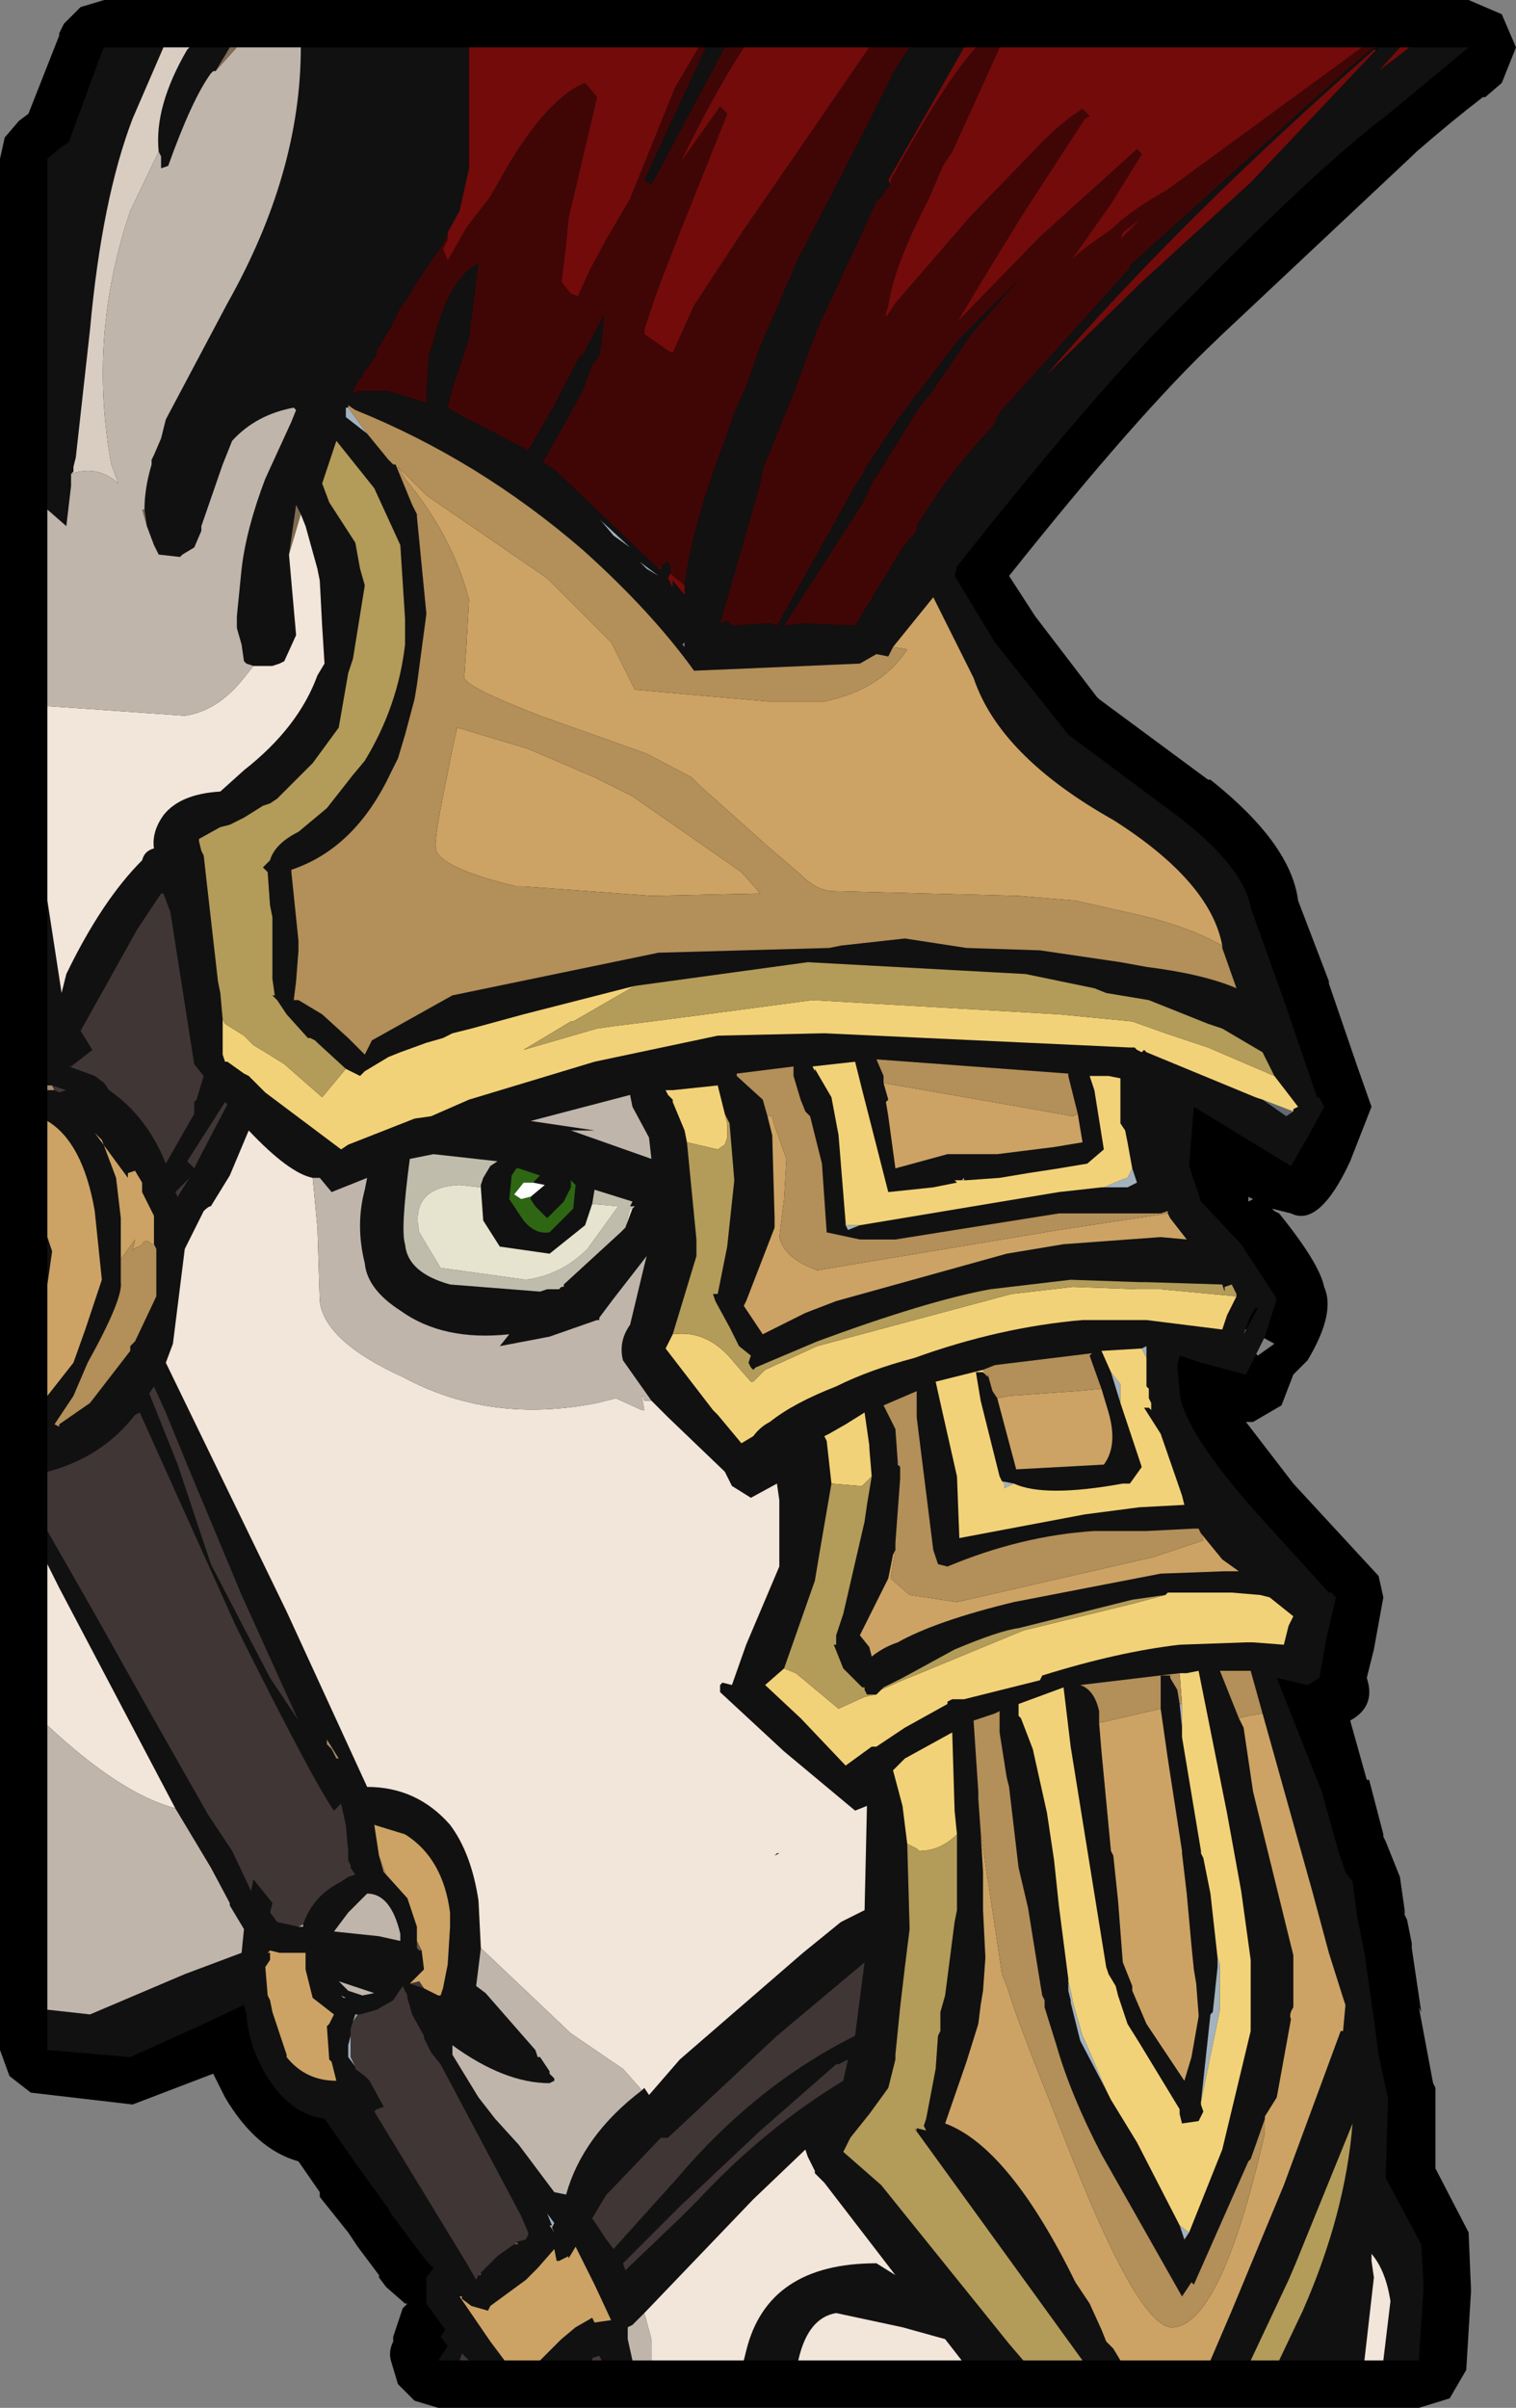 <?xml version="1.0" encoding="UTF-8" standalone="no"?>
<svg xmlns:ffdec="https://www.free-decompiler.com/flash" xmlns:xlink="http://www.w3.org/1999/xlink" ffdec:objectType="shape" height="50.8px" width="32.0px" xmlns="http://www.w3.org/2000/svg">
  <rect width="100%" height="100%" fill="#808080" stroke="none"/>
  <g transform="matrix(1.0, 0.0, 0.0, 1.0, 1.55, 1.5)">
    <path d="M29.45 -1.5 L30.15 -1.2 30.45 -0.5 30.15 0.25 29.8 0.55 29.75 0.55 Q29.1 1.05 28.35 1.7 L28.3 1.75 24.2 5.6 24.15 5.65 Q22.5 7.2 19.75 10.65 L20.3 11.5 21.6 13.2 21.65 13.25 23.95 14.95 24.0 14.95 Q25.7 16.3 25.85 17.5 L26.5 19.2 26.5 19.25 27.1 21.0 27.4 21.85 26.95 23.0 Q26.3 24.4 25.7 24.1 L25.3 24.0 25.35 24.05 25.45 24.1 Q26.3 25.15 26.4 25.65 26.65 26.2 26.05 27.2 L26.0 27.25 25.75 27.5 25.5 28.15 24.9 28.5 24.75 28.5 25.75 29.8 26.95 31.1 27.55 31.75 27.65 32.2 27.45 33.3 27.3 33.9 Q27.5 34.5 26.95 34.8 L27.3 36.05 27.35 36.05 27.65 37.2 27.65 37.25 27.7 37.35 28.0 38.1 28.1 38.8 28.1 38.9 28.15 39.0 28.25 39.5 28.25 39.6 28.45 40.95 28.4 40.85 28.55 41.65 28.7 42.45 28.75 42.55 28.75 44.25 29.45 45.6 29.5 46.8 29.5 46.85 29.4 48.5 29.05 49.1 28.4 49.3 7.7 49.3 7.2 49.15 6.85 48.8 6.7 48.3 Q6.65 48.1 6.75 47.9 L6.75 47.8 6.95 47.2 7.05 47.1 7.0 47.1 6.6 46.75 6.45 46.55 6.45 46.5 6.0 45.9 5.8 45.6 5.2 44.85 5.2 44.75 4.75 44.1 Q3.85 43.85 3.2 42.75 L2.95 42.25 1.25 42.9 -0.9 42.65 -1.35 42.3 -1.55 41.75 -1.55 1.85 -1.45 1.4 -1.15 1.05 -0.95 0.9 -0.3 -0.75 -0.3 -0.8 -0.2 -1.0 0.15 -1.35 0.65 -1.5 29.45 -1.5 M24.8 23.85 L24.9 23.8 24.8 23.75 24.8 23.85 M6.45 47.1 L6.45 47.25 6.45 47.15 6.45 47.1 M25.0 27.1 L25.35 26.85 24.8 26.55 24.75 26.55 24.55 26.45 24.95 27.05 25.0 27.1" fill="#000000" fill-rule="evenodd" stroke="none"/>
    <path d="M-0.55 9.25 L-0.55 1.85 -0.25 1.6 -0.1 1.5 0.6 -0.4 0.65 -0.5 1.9 -0.5 1.25 1.0 Q0.6 2.7 0.35 5.45 L0.05 8.15 0.0 8.35 0.0 8.45 -0.05 8.5 -0.05 8.75 -0.15 9.6 -0.55 9.25 M2.45 -0.5 L3.3 -0.5 3.0 0.0 2.95 0.0 2.9 0.05 Q2.5 0.6 2.0 2.0 L1.85 2.05 1.85 1.8 1.8 1.7 Q1.7 0.75 2.4 -0.45 L2.45 -0.5 M4.8 -0.5 L8.35 -0.5 8.35 0.05 8.35 0.1 8.35 1.05 8.35 2.05 8.15 2.95 7.9 3.4 7.9 3.45 7.8 3.65 7.25 4.45 7.05 4.8 6.9 5.0 6.7 5.4 6.4 5.9 6.4 6.0 6.1 6.4 6.1 6.45 6.0 6.55 5.95 6.65 5.9 6.75 5.95 6.8 6.0 6.75 6.35 6.75 6.65 6.75 7.45 7.0 7.45 6.8 7.5 6.0 7.6 5.7 Q7.9 4.4 8.55 4.05 L8.35 5.65 8.0 6.7 7.9 7.1 8.25 7.3 9.6 8.0 10.15 7.05 10.3 6.75 10.7 6.0 10.75 6.0 10.9 5.7 11.2 5.15 11.15 5.7 11.1 6.0 10.95 6.2 10.75 6.75 10.0 8.1 9.9 8.25 10.15 8.4 12.35 10.5 12.4 10.5 12.4 10.45 12.55 10.35 12.6 10.45 12.6 10.55 12.6 10.6 12.55 10.7 12.65 10.9 12.65 10.75 12.9 11.05 12.9 10.85 Q13.05 9.6 13.8 7.65 L13.95 7.2 14.2 6.65 14.5 5.8 15.3 3.95 15.9 2.8 16.75 1.15 17.35 -0.05 17.65 -0.5 18.8 -0.5 17.2 2.3 17.25 2.4 17.15 2.5 17.1 2.6 16.95 2.75 16.7 3.3 15.7 5.45 15.2 6.8 14.55 8.4 14.5 8.7 13.65 11.65 13.8 11.6 13.9 11.7 14.7 11.65 14.85 11.7 16.5 8.75 16.7 8.45 16.7 8.4 17.4 7.35 17.85 6.75 18.7 5.65 19.95 4.4 18.95 5.55 18.1 6.8 17.85 7.1 16.95 8.55 16.9 8.6 16.7 9.05 15.0 11.7 15.4 11.65 16.5 11.7 17.5 10.05 17.8 9.7 17.8 9.6 Q18.45 8.5 19.4 7.5 L19.55 7.2 21.4 5.15 22.3 4.15 22.3 4.1 26.9 -0.05 27.45 -0.5 27.55 -0.5 28.0 -0.5 27.55 0.0 28.2 -0.5 29.45 -0.5 29.15 -0.25 27.7 0.95 Q26.3 2.0 23.45 4.9 21.7 6.6 18.65 10.45 L18.6 10.65 19.45 12.05 21.0 14.0 23.35 15.75 Q24.7 16.8 24.85 17.65 L25.55 19.6 26.25 21.65 26.3 21.65 26.4 21.85 26.05 22.5 25.7 23.1 23.65 21.85 23.55 23.1 23.8 23.85 24.65 24.75 25.4 25.9 25.15 26.7 24.75 27.5 23.8 27.25 23.35 27.1 23.3 27.3 23.35 27.9 Q23.45 28.7 25.0 30.45 L26.5 32.1 26.55 32.1 26.65 32.2 26.45 33.05 26.3 33.9 26.05 34.05 25.4 33.9 26.35 36.3 26.7 37.55 26.85 38.0 27.0 38.2 27.1 38.95 27.15 39.2 27.25 39.7 27.45 41.1 27.55 41.85 27.7 42.55 27.75 42.75 27.7 44.45 28.45 45.85 28.5 46.75 28.4 48.3 27.65 48.3 27.8 47.05 Q27.7 46.4 27.4 46.05 L27.4 46.2 27.45 46.55 27.25 48.3 25.45 48.3 25.95 47.25 Q26.85 45.2 27.0 43.3 L25.8 46.25 25.65 46.6 24.85 48.3 24.0 48.3 24.45 47.25 25.55 44.6 26.75 41.35 26.8 41.35 26.85 40.8 26.8 40.65 26.5 39.7 26.15 38.4 25.1 34.65 24.85 33.75 24.3 33.75 24.2 33.75 24.6 34.75 24.7 34.95 24.9 36.3 25.7 39.55 25.75 39.75 25.75 40.6 25.75 40.85 Q25.65 41.0 25.7 41.1 L25.4 42.75 25.15 43.15 25.15 43.2 24.85 44.05 24.8 44.1 23.65 46.7 23.6 46.65 23.4 46.95 21.7 43.95 Q21.05 42.7 20.75 41.65 L20.5 40.85 20.5 40.7 20.45 40.6 20.4 40.3 20.15 38.75 19.95 37.9 19.75 36.2 19.7 36.0 19.55 35.05 19.55 34.6 19.45 34.65 19.0 34.8 19.1 36.3 19.1 36.45 19.15 37.15 19.2 38.0 19.2 38.8 19.25 39.8 19.2 40.5 19.15 40.8 19.1 41.2 18.85 42.0 18.4 43.3 Q19.75 43.8 21.15 46.65 L21.45 47.1 21.7 47.65 21.8 47.9 21.95 48.05 22.1 48.3 21.3 48.3 17.75 43.4 17.8 43.45 17.8 43.4 18.0 43.45 17.95 43.35 18.0 43.2 18.2 42.15 18.25 41.45 18.3 41.35 18.3 40.95 18.4 40.6 18.6 39.05 18.65 38.8 18.65 38.1 18.65 37.2 18.6 36.7 18.55 35.05 17.55 35.6 17.3 35.85 17.5 36.6 17.6 37.4 17.65 39.2 17.55 40.0 17.45 40.85 17.4 41.35 17.35 41.85 17.35 41.95 17.2 42.55 16.8 43.1 16.4 43.6 16.25 43.9 17.05 44.6 19.75 47.95 20.05 48.3 18.75 48.3 18.4 47.85 17.5 47.6 16.1 47.3 Q15.5 47.4 15.3 48.3 L14.15 48.3 14.2 48.1 Q14.65 46.25 16.95 46.25 L17.35 46.5 15.85 44.55 15.65 44.35 15.65 44.3 15.5 44.0 15.45 43.85 14.35 44.9 12.05 47.3 11.8 47.55 11.7 47.6 11.7 47.85 11.8 48.3 11.15 48.3 11.1 48.2 10.95 48.25 10.95 48.3 9.85 48.3 10.3 47.85 10.6 47.6 10.95 47.4 11.0 47.5 11.35 47.45 11.0 46.7 10.6 45.9 10.45 46.15 10.45 46.1 10.25 46.2 10.2 46.2 10.15 45.95 9.8 46.35 9.55 46.6 8.8 47.15 8.75 47.25 8.4 47.15 8.2 47.0 8.2 46.95 8.15 46.95 8.8 47.9 9.1 48.3 8.35 48.3 8.2 48.15 8.15 48.3 7.7 48.3 7.9 48.0 7.75 47.8 7.85 47.65 7.45 47.1 7.45 46.6 7.45 46.55 7.6 46.35 7.45 46.2 6.7 45.2 6.65 45.1 6.0 44.2 5.3 43.2 Q4.55 43.1 4.05 42.25 3.7 41.65 3.65 41.0 L3.6 40.8 2.75 41.2 1.2 41.9 -0.55 41.75 -0.55 40.9 0.35 41.0 2.35 40.15 3.55 39.7 3.6 39.2 3.3 38.7 3.3 38.65 2.9 37.9 2.15 36.65 -0.3 32.0 -0.4 31.8 -0.55 31.5 -0.55 30.8 0.45 32.55 1.6 34.6 2.85 36.8 3.35 37.55 3.75 38.4 3.8 38.15 4.2 38.65 4.15 38.85 4.3 39.05 4.75 39.15 4.85 39.15 4.85 39.1 Q5.05 38.5 5.65 38.2 L5.8 38.1 5.95 38.05 5.85 37.9 5.85 37.85 5.8 37.75 5.8 37.55 5.75 37.0 5.65 36.55 5.5 36.7 Q5.1 36.15 3.45 32.85 L1.4 28.3 1.3 28.35 Q0.6 29.25 -0.55 29.55 L-0.55 27.95 0.0 27.25 0.25 26.55 0.6 25.5 0.45 24.05 Q0.2 22.6 -0.55 22.15 L-0.55 21.5 -0.4 21.5 -0.3 21.55 -0.15 21.5 -0.45 21.4 -0.55 21.4 -0.55 17.5 -0.25 19.45 -0.15 19.05 Q0.6 17.5 1.45 16.65 1.5 16.45 1.7 16.4 1.65 16.05 1.9 15.7 2.25 15.25 3.1 15.2 L3.6 14.75 Q4.75 13.85 5.15 12.75 L5.3 12.5 5.25 11.7 5.2 10.75 5.15 10.5 4.9 9.6 4.8 9.35 4.75 9.25 4.7 9.15 4.55 10.2 4.7 11.9 4.45 12.45 4.35 12.5 4.2 12.55 3.8 12.55 3.65 12.5 3.6 12.45 3.55 12.1 3.45 11.75 3.45 11.7 3.45 11.5 3.55 10.5 Q3.65 9.65 4.05 8.6 L4.6 7.4 4.7 7.15 4.65 7.1 Q3.85 7.25 3.35 7.8 L3.15 8.3 2.7 9.6 2.7 9.7 2.55 10.05 2.3 10.2 2.25 10.25 1.8 10.2 1.7 10.0 1.55 9.6 1.5 9.25 Q1.5 8.8 1.65 8.3 L1.65 8.2 1.7 8.1 1.85 7.75 1.95 7.35 3.25 4.9 Q4.8 2.15 4.8 -0.5 M13.35 -0.5 L13.75 -0.5 12.2 2.4 12.05 2.3 13.35 -0.5 M-0.55 25.6 L-0.55 24.6 -0.45 24.9 -0.55 25.6 M27.5 -0.45 L27.55 -0.5 27.45 -0.45 Q23.4 3.1 20.5 6.45 L22.55 4.45 24.85 2.35 27.5 -0.45 M6.2 7.65 L6.65 8.2 6.75 8.3 6.8 8.3 7.15 9.15 7.25 9.35 7.25 9.4 7.45 11.45 7.25 12.95 7.2 13.25 7.0 14.0 6.85 14.5 6.7 14.8 Q5.95 16.4 4.6 16.85 L4.6 16.9 4.75 18.35 4.75 18.55 4.7 19.2 4.65 19.6 4.75 19.6 5.25 19.9 5.8 20.4 6.15 20.75 6.3 20.45 8.0 19.5 12.35 18.6 15.95 18.5 16.2 18.45 17.55 18.3 18.85 18.5 20.4 18.55 22.1 18.8 22.65 18.9 Q23.85 19.05 24.55 19.35 L24.25 18.5 24.25 18.45 Q24.0 17.1 21.95 15.8 19.55 14.45 19.0 12.8 L18.15 11.1 17.3 12.15 17.2 12.35 16.95 12.3 16.6 12.5 14.3 12.6 13.1 12.65 Q12.2 11.4 10.75 10.1 8.55 8.2 5.95 7.15 L5.8 7.05 5.8 7.1 5.75 7.1 5.75 7.3 6.2 7.65 M25.35 21.2 L25.1 20.7 24.25 20.2 23.95 20.1 22.7 19.6 21.8 19.45 21.55 19.35 20.1 19.05 15.5 18.8 11.85 19.3 11.65 19.35 9.5 19.9 8.4 20.2 8.2 20.25 8.0 20.3 7.8 20.4 7.45 20.5 6.9 20.7 6.65 20.8 6.15 21.1 6.05 21.2 5.75 21.05 5.15 20.5 5.1 20.45 5.0 20.4 4.95 20.4 4.5 19.9 4.3 19.6 4.2 19.5 4.25 19.5 4.2 19.15 4.2 19.0 4.2 17.85 4.15 17.6 4.1 16.9 4.0 16.8 4.15 16.65 Q4.25 16.3 4.75 16.05 L5.35 15.55 5.9 14.85 6.15 14.55 Q6.85 13.4 7.0 12.1 L7.0 11.55 6.9 10.0 6.35 8.8 5.55 7.8 5.25 8.7 5.4 9.1 5.95 9.95 6.05 10.5 6.15 10.85 5.9 12.4 5.8 12.7 5.6 13.85 5.05 14.6 5.0 14.65 4.3 15.35 4.15 15.45 4.0 15.5 3.6 15.75 3.3 15.9 3.1 15.95 2.65 16.2 2.65 16.25 2.7 16.45 2.75 16.55 2.8 17.0 3.05 19.2 3.1 19.45 3.15 20.0 3.15 20.25 3.15 20.65 3.15 20.75 3.2 20.9 3.25 20.9 3.6 21.15 3.7 21.2 4.05 21.55 5.65 22.75 5.8 22.65 7.2 22.1 7.55 22.05 8.35 21.7 11.0 20.9 13.6 20.35 15.85 20.3 22.3 20.6 22.4 20.6 22.45 20.65 22.55 20.7 22.6 20.65 22.65 20.7 24.95 21.65 25.1 21.7 25.6 22.05 25.75 21.95 25.75 21.9 25.85 21.85 25.35 21.2 M21.2 22.0 L21.0 21.2 21.0 21.15 16.95 20.85 17.1 21.2 17.1 21.35 17.2 21.7 17.15 21.75 17.2 22.05 17.35 23.15 18.45 22.85 19.5 22.85 20.7 22.7 21.3 22.6 21.2 22.0 M22.35 23.15 L22.25 22.6 22.2 22.35 22.1 22.2 22.1 21.25 21.85 21.2 21.45 21.2 21.55 21.5 21.75 22.75 21.4 23.05 20.8 23.15 20.15 23.25 19.55 23.35 18.85 23.4 18.8 23.4 18.8 23.35 18.75 23.4 18.6 23.4 18.65 23.45 18.15 23.55 17.2 23.65 16.65 21.5 16.6 21.3 16.5 20.9 15.6 21.0 15.65 21.1 15.65 21.05 16.0 21.65 16.15 22.45 16.3 24.3 16.3 24.35 16.35 24.45 16.6 24.35 19.9 23.8 20.8 23.65 21.7 23.55 21.75 23.55 22.25 23.55 22.45 23.45 22.4 23.3 22.35 23.15 M23.1 24.1 L23.1 24.05 22.95 24.1 22.05 24.1 20.9 24.1 20.8 24.1 17.35 24.65 16.6 24.65 15.9 24.5 15.8 23.05 15.55 22.05 15.45 21.95 15.35 21.7 15.2 21.2 15.2 21.0 14.0 21.15 14.0 21.2 14.55 21.7 14.65 22.05 14.75 22.45 14.8 24.2 14.8 24.4 14.2 25.95 14.15 26.05 14.55 26.65 15.45 26.2 16.1 25.95 19.7 24.95 20.9 24.75 22.95 24.6 23.5 24.65 23.15 24.2 23.1 24.1 M11.75 10.05 L11.1 9.45 11.15 9.5 11.4 9.8 11.75 10.05 M12.35 10.65 L11.95 10.35 12.1 10.5 12.35 10.65 M12.9 12.15 L12.9 12.05 12.85 12.1 12.9 12.15 M2.05 17.75 L1.9 17.35 1.85 17.35 1.35 18.1 0.15 20.25 0.4 20.65 -0.05 21.0 -0.1 21.0 0.45 21.2 0.65 21.35 0.75 21.5 Q1.55 22.05 1.95 23.05 L2.15 22.7 2.55 22.0 2.55 21.75 2.6 21.7 2.75 21.2 2.55 20.95 2.15 18.4 2.05 17.75 M1.7 24.75 L1.7 24.25 1.7 24.15 1.45 23.65 1.45 23.45 1.3 23.2 1.15 23.25 1.15 23.35 0.45 22.4 0.6 22.55 0.75 22.95 0.9 23.35 1.0 24.2 1.0 24.4 1.0 25.05 1.0 25.2 1.0 25.55 Q1.05 25.9 0.3 27.25 L0.0 27.95 -0.3 28.4 -0.4 28.55 -0.3 28.6 -0.3 28.55 0.35 28.1 1.2 27.0 1.2 26.9 1.3 26.8 1.75 25.85 1.75 24.95 1.75 24.85 1.7 24.75 M2.15 23.65 L2.2 23.75 2.45 23.35 2.15 23.65 M2.65 22.95 L3.25 21.8 3.2 21.75 2.4 23.0 2.55 23.15 2.65 22.95 M5.05 23.35 Q4.55 23.25 3.7 22.35 L3.3 23.3 2.9 23.95 Q2.85 23.95 2.75 24.05 L2.35 24.85 2.1 26.85 1.95 27.25 4.5 32.5 6.2 36.2 Q7.25 36.2 7.95 37.0 8.4 37.6 8.55 38.6 L8.6 39.6 8.5 40.4 8.7 40.55 9.75 41.75 9.8 41.9 9.85 41.9 10.05 42.2 10.05 42.25 10.15 42.35 10.15 42.4 10.05 42.45 Q9.1 42.45 8.0 41.65 L8.0 41.75 8.0 41.85 8.55 42.75 8.9 43.2 9.4 43.75 10.15 44.75 10.4 44.8 Q10.75 43.55 12.0 42.6 L12.05 42.55 12.15 42.7 12.8 41.95 15.4 39.7 16.2 39.05 16.3 39.0 16.7 38.8 16.75 36.6 16.5 36.7 15.0 35.45 13.65 34.2 13.65 34.05 13.7 34.0 13.9 34.05 14.2 33.2 14.9 31.55 14.9 30.15 14.85 29.8 14.3 30.1 13.9 29.85 13.75 29.55 12.55 28.4 12.2 28.05 11.6 27.2 Q11.5 26.8 11.75 26.45 L12.05 25.2 12.1 25.0 11.4 25.9 11.1 26.3 11.1 26.35 11.05 26.35 10.05 26.7 9.0 26.9 9.2 26.65 Q7.8 26.8 6.9 26.15 6.2 25.7 6.15 25.15 5.95 24.35 6.15 23.6 L6.2 23.35 5.45 23.65 5.2 23.35 5.05 23.35 M9.7 23.45 L9.85 23.3 9.4 23.15 9.35 23.15 9.25 23.3 9.2 23.8 9.5 24.25 Q9.75 24.55 10.05 24.5 L10.55 24.0 10.6 23.5 10.5 23.4 10.5 23.55 10.35 23.85 10.0 24.2 9.75 23.95 9.65 23.8 9.65 23.75 9.95 23.5 9.7 23.45 M8.6 23.55 L8.6 23.5 8.65 23.35 8.8 23.1 8.95 23.0 7.6 22.85 7.1 22.95 Q6.9 24.45 7.0 24.75 7.05 25.35 7.95 25.6 L9.85 25.75 10.0 25.7 10.05 25.7 10.25 25.7 10.3 25.65 10.35 25.65 10.35 25.6 11.55 24.5 11.65 24.4 11.8 24.0 11.85 23.95 11.75 23.95 11.8 23.85 11.0 23.6 10.95 23.9 10.8 24.35 10.05 24.95 9.0 24.8 8.65 24.25 8.6 23.55 M13.75 22.0 L13.65 21.6 13.6 21.4 12.65 21.5 12.5 21.5 12.55 21.6 12.6 21.65 12.65 21.7 12.65 21.75 12.9 22.35 12.95 22.6 13.15 24.65 13.15 25.0 12.65 26.65 12.5 26.95 13.5 28.25 13.55 28.3 13.6 28.35 14.1 28.95 14.35 28.8 Q14.5 28.6 14.7 28.5 15.2 28.1 16.1 27.75 16.8 27.4 17.75 27.15 19.55 26.5 21.3 26.35 L22.65 26.35 24.25 26.55 24.35 26.25 24.55 25.85 24.55 25.8 24.45 25.6 24.3 25.65 24.3 25.75 24.25 25.6 22.65 25.55 22.5 25.55 21.05 25.5 19.35 25.7 Q18.0 25.95 15.7 26.8 L14.4 27.35 14.35 27.4 14.3 27.35 14.25 27.25 14.3 27.1 14.05 26.9 13.85 26.5 13.55 25.95 13.5 25.8 13.6 25.8 13.8 24.8 13.95 23.4 13.85 22.2 13.75 22.0 M11.8 21.85 L11.75 21.6 9.65 22.15 11.0 22.35 10.5 22.35 12.2 22.95 12.15 22.5 11.8 21.85 M21.7 27.8 L21.45 27.1 21.5 27.05 19.45 27.3 19.2 27.4 18.2 27.65 18.3 28.1 18.65 29.65 18.7 30.95 21.35 30.45 22.5 30.3 23.45 30.25 23.4 30.05 22.95 28.75 22.6 28.2 22.7 28.2 22.75 28.25 22.75 28.1 22.7 28.0 22.7 27.8 22.65 27.75 22.65 27.5 22.65 27.35 22.65 27.15 22.65 27.05 22.65 26.9 22.55 26.95 21.7 27.0 21.9 27.45 22.1 28.1 22.55 29.45 22.3 29.8 22.15 29.8 Q20.5 30.1 19.85 29.8 L19.6 29.75 19.55 29.65 19.15 28.05 19.05 27.45 19.2 27.45 19.25 27.5 19.3 27.55 19.3 27.5 19.4 27.85 19.5 28.0 19.9 29.5 21.75 29.4 Q22.05 29.0 21.85 28.3 L21.7 27.8 M23.8 30.85 L23.75 30.75 23.65 30.75 22.65 30.8 21.55 30.8 Q20.0 30.9 18.45 31.55 L18.25 31.5 18.15 31.2 17.8 28.4 17.8 27.85 17.1 28.15 17.35 28.65 17.4 29.35 17.4 29.4 17.45 29.45 17.45 29.7 17.35 31.05 17.35 31.2 17.3 31.3 17.2 31.8 16.6 33.0 16.8 33.25 16.85 33.45 Q17.1 33.25 17.4 33.15 18.2 32.7 19.85 32.3 L22.95 31.7 24.3 31.65 24.6 31.65 24.25 31.4 23.8 30.85 M16.85 29.65 L16.8 29.05 16.8 29.0 16.7 28.3 16.3 28.55 15.95 28.75 15.85 28.8 15.9 28.9 16.0 29.8 15.75 31.25 15.65 31.85 15.0 33.7 14.6 34.05 15.35 34.75 16.3 35.75 16.85 35.35 16.95 35.35 17.25 35.15 17.55 34.95 18.45 34.45 18.45 34.4 18.55 34.35 18.8 34.35 20.4 33.95 20.45 33.85 Q22.05 33.35 23.35 33.2 L24.75 33.15 24.85 33.15 24.9 33.15 25.55 33.2 25.65 32.8 25.75 32.6 25.25 32.2 25.05 32.15 24.45 32.1 23.1 32.1 23.05 32.15 22.35 32.25 19.95 32.85 Q19.55 32.9 18.6 33.3 L17.5 33.9 17.3 34.0 17.1 34.1 17.05 34.15 17.0 34.2 16.95 34.25 16.75 34.25 16.7 34.15 16.7 34.1 16.65 34.1 16.25 33.7 16.05 33.2 16.1 33.2 16.1 33.1 16.1 33.0 16.15 32.85 16.25 32.55 16.7 30.6 16.75 30.25 16.85 29.65 M23.8 42.85 L23.8 42.9 23.85 43.05 23.75 43.25 23.4 43.3 23.35 43.1 23.35 43.0 22.5 41.6 22.25 41.2 22.05 40.6 22.0 40.4 21.85 40.15 21.8 40.0 21.05 35.35 20.9 34.1 19.95 34.45 19.95 34.7 20.0 34.75 20.25 35.4 20.55 36.75 20.7 37.75 20.8 38.7 21.0 40.25 21.0 40.3 21.0 40.5 21.05 40.7 21.05 40.75 21.25 41.55 21.8 42.6 21.9 42.8 22.45 43.7 23.35 45.45 23.45 45.75 23.55 45.6 24.25 43.85 24.85 41.35 24.85 40.0 24.85 39.85 24.65 38.4 24.35 36.75 23.75 33.75 23.5 33.8 23.35 33.8 21.25 34.05 Q21.55 34.15 21.65 34.6 L21.65 34.85 21.7 35.45 21.9 37.55 21.95 37.65 22.05 38.6 22.15 39.9 22.25 40.15 22.35 40.4 22.35 40.5 22.65 41.2 23.45 42.4 23.6 41.9 23.75 41.05 23.75 41.0 23.7 40.35 23.65 40.05 23.6 39.55 23.5 38.45 23.4 37.6 23.4 37.55 23.1 35.6 22.95 34.55 22.95 33.85 23.15 33.85 23.15 33.9 23.3 34.15 23.35 34.45 23.4 34.95 23.4 35.15 23.8 37.55 23.8 37.6 23.85 37.7 24.0 38.45 24.15 39.8 24.15 40.0 24.05 40.95 24.0 41.0 23.8 42.85 M1.95 28.3 L1.7 27.75 1.6 27.9 2.2 29.4 2.9 31.5 3.55 32.75 4.15 33.9 4.75 34.8 3.55 32.15 2.4 29.4 1.95 28.3 M5.35 35.2 L5.35 35.3 5.45 35.4 5.55 35.6 5.6 35.6 5.35 35.2 M7.4 40.45 L7.7 40.6 7.75 40.6 7.8 40.45 7.9 39.95 7.95 39.15 7.95 38.85 Q7.8 37.7 7.0 37.2 L6.35 37.0 6.45 37.65 6.55 38.0 6.6 38.05 7.05 38.55 7.25 39.15 7.25 39.45 7.25 39.6 7.3 39.65 7.35 39.65 7.4 40.05 7.1 40.35 7.4 40.45 M5.5 39.25 L6.45 39.35 6.9 39.45 6.9 39.3 Q6.7 38.45 6.2 38.45 L5.8 38.85 5.5 39.25 M9.35 45.8 L9.55 45.75 9.6 45.65 9.6 45.6 9.45 45.25 7.75 42.05 7.55 41.8 7.45 41.6 7.4 41.5 7.4 41.45 7.15 41.0 7.05 40.65 7.05 40.6 6.95 40.4 6.75 40.7 6.4 40.9 6.05 41.0 6.0 41.0 5.95 41.0 5.9 41.15 5.85 41.3 5.85 41.45 5.8 41.65 5.8 41.9 5.95 42.1 5.95 42.15 6.15 42.3 6.25 42.4 6.55 42.95 6.4 43.0 6.35 43.05 8.3 46.25 8.5 46.6 8.55 46.5 8.6 46.5 8.6 46.45 8.95 46.1 9.3 45.85 9.4 45.85 9.35 45.8 M6.1 40.6 L6.35 40.55 5.6 40.3 5.65 40.35 5.8 40.5 6.1 40.6 M5.75 40.65 L5.65 40.6 5.7 40.65 5.75 40.65 M5.4 41.2 L5.5 41.0 5.05 40.65 4.9 40.05 4.9 39.7 4.35 39.7 4.15 39.65 4.1 39.7 4.15 39.7 4.15 39.85 4.05 40.0 4.1 40.6 4.15 40.7 4.2 40.95 4.45 41.7 4.5 41.85 4.5 41.9 Q4.9 42.4 5.55 42.4 L5.45 42.0 5.4 41.95 5.35 41.25 5.4 41.2 M10.05 45.45 L10.15 45.6 10.1 45.5 10.15 45.4 10.0 45.2 10.1 45.45 10.05 45.45 M16.15 42.05 L16.1 42.05 14.5 43.45 12.8 45.05 11.6 46.25 11.65 46.4 12.8 45.3 13.1 45.0 13.2 44.9 Q14.6 43.4 16.25 42.4 L16.35 41.95 16.15 42.05 M16.7 39.9 L14.85 41.45 12.55 43.6 12.5 43.6 12.4 43.6 11.35 44.7 11.25 44.8 10.95 45.3 11.25 45.75 11.4 45.95 12.75 44.45 Q14.4 42.5 16.5 41.45 L16.7 39.9 M14.85 37.6 L14.9 37.6 14.8 37.65 14.85 37.6 M24.95 26.1 L24.85 26.25 24.7 26.65 25.0 26.1 24.95 26.1" fill="#111111" fill-rule="evenodd" stroke="none"/>
    <path d="M3.3 -0.5 L3.45 -0.5 3.0 0.0 3.3 -0.5 M1.55 9.6 L1.45 9.25 1.5 9.25 1.55 9.6 M4.55 10.2 L4.7 9.15 4.75 9.25 4.8 9.35 4.55 10.2" fill="#806b53" fill-rule="evenodd" stroke="none"/>
    <path d="M-0.55 21.5 L-0.55 21.4 -0.45 21.4 -0.4 21.5 -0.55 21.5 M5.35 35.2 L5.6 35.6 5.55 35.6 5.45 35.4 5.35 35.3 5.35 35.2 M6.45 37.65 L6.6 38.05 6.55 38.0 6.45 37.65" fill="#a68a6c" fill-rule="evenodd" stroke="none"/>
    <path d="M7.25 39.45 L7.35 39.65 7.3 39.65 7.25 39.6 7.25 39.45 M8.55 46.5 L8.6 46.45 8.6 46.5 8.55 46.5 M9.3 45.85 L9.35 45.8 9.4 45.85 9.3 45.85" fill="#665542" fill-rule="evenodd" stroke="none"/>
    <path d="M11.65 24.4 L11.55 24.5 10.35 25.6 10.35 25.65 10.3 25.65 10.25 25.7 10.05 25.7 10.0 25.7 9.85 25.75 7.95 25.6 Q7.05 25.35 7.0 24.75 6.9 24.45 7.1 22.95 L7.6 22.85 8.95 23.0 8.8 23.1 8.65 23.35 8.6 23.5 8.6 23.55 8.15 23.5 Q7.1 23.55 7.3 24.5 L7.75 25.25 9.55 25.5 Q10.3 25.4 10.85 24.85 L11.5 23.95 10.95 23.9 11.0 23.6 11.8 23.85 11.75 23.95 11.85 23.95 11.8 24.0 11.75 24.0 11.65 24.4" fill="#bfbcab" fill-rule="evenodd" stroke="none"/>
    <path d="M8.6 23.55 L8.65 24.25 9.0 24.8 10.05 24.95 10.8 24.35 10.95 23.9 11.5 23.95 10.85 24.85 Q10.3 25.4 9.55 25.5 L7.75 25.25 7.3 24.5 Q7.1 23.55 8.15 23.5 L8.6 23.55 M11.8 24.0 L11.65 24.4 11.75 24.0 11.8 24.0" fill="#e6e3ce" fill-rule="evenodd" stroke="none"/>
    <path d="M9.7 23.45 L9.95 23.5 9.65 23.75 9.45 23.8 9.3 23.7 9.5 23.45 9.7 23.45" fill="#ffffff" fill-rule="evenodd" stroke="none"/>
    <path d="M9.65 23.75 L9.65 23.8 9.75 23.95 10.0 24.2 10.35 23.85 10.5 23.55 10.5 23.4 10.6 23.5 10.55 24.0 10.05 24.5 Q9.75 24.55 9.5 24.25 L9.2 23.8 9.25 23.3 9.35 23.15 9.4 23.15 9.85 23.3 9.7 23.45 9.5 23.45 9.3 23.7 9.45 23.8 9.65 23.75" fill="#2e6614" fill-rule="evenodd" stroke="none"/>
    <path d="M8.35 48.3 L8.15 48.3 8.2 48.15 8.35 48.3 M-0.55 30.8 L-0.55 29.55 Q0.6 29.25 1.3 28.35 L1.4 28.3 3.45 32.85 Q5.1 36.15 5.5 36.7 L5.65 36.55 5.75 37.0 5.8 37.55 5.8 37.75 5.85 37.85 5.85 37.9 5.95 38.05 5.8 38.1 5.65 38.2 Q5.05 38.5 4.85 39.1 L4.75 39.15 4.3 39.05 4.15 38.85 4.2 38.65 3.8 38.15 3.75 38.4 3.35 37.55 2.85 36.8 1.6 34.6 0.45 32.55 -0.55 30.8 M2.05 17.75 L2.15 18.4 2.55 20.95 2.75 21.2 2.6 21.7 2.55 21.75 2.55 22.0 2.15 22.7 1.95 23.05 Q1.55 22.05 0.75 21.5 L0.65 21.35 0.45 21.2 -0.1 21.0 -0.05 21.0 0.4 20.65 0.15 20.25 1.35 18.1 1.85 17.35 1.9 17.35 2.05 17.75 M2.65 22.95 L2.55 23.15 2.4 23.0 3.2 21.75 3.25 21.8 2.65 22.95 M2.15 23.65 L2.45 23.35 2.2 23.75 2.15 23.65 M1.95 28.3 L2.4 29.4 3.55 32.15 4.75 34.8 4.15 33.9 3.55 32.75 2.9 31.5 2.2 29.4 1.6 27.9 1.7 27.75 1.95 28.3 M7.1 40.35 L7.3 40.3 7.4 40.45 7.1 40.35 M6.0 41.0 L6.05 41.0 6.4 40.9 6.75 40.7 6.95 40.4 7.05 40.6 7.05 40.65 7.15 41.0 7.4 41.45 7.4 41.5 7.45 41.6 7.55 41.8 7.75 42.05 9.45 45.25 9.6 45.6 9.6 45.65 9.55 45.75 9.35 45.8 9.3 45.85 8.95 46.1 8.6 46.45 8.55 46.5 8.5 46.6 8.3 46.25 6.35 43.05 6.4 43.0 6.55 42.95 6.25 42.4 6.15 42.3 5.95 42.15 5.95 42.1 5.85 41.9 5.85 41.7 5.85 41.45 5.85 41.3 5.9 41.15 6.0 41.0 M16.7 39.9 L16.5 41.45 Q14.4 42.5 12.75 44.45 L11.4 45.95 11.25 45.75 10.95 45.3 11.25 44.8 11.35 44.7 12.4 43.6 12.5 43.6 12.55 43.6 14.85 41.45 16.7 39.9 M16.15 42.05 L16.35 41.95 16.25 42.4 Q14.6 43.4 13.2 44.9 L13.1 45.0 12.8 45.3 11.65 46.4 11.6 46.25 12.8 45.05 14.5 43.45 16.1 42.05 16.15 42.05 M-0.45 21.4 L-0.15 21.5 -0.3 21.55 -0.4 21.5 -0.45 21.4" fill="#403636" fill-rule="evenodd" stroke="none"/>
    <path d="M5.8 7.1 L6.2 7.65 5.75 7.3 5.75 7.1 5.8 7.1 M18.8 23.4 L18.75 23.4 18.8 23.35 18.8 23.4 M16.3 24.35 L16.6 24.35 16.35 24.45 16.3 24.35 M21.75 23.55 L22.1 23.4 22.25 23.35 22.35 23.15 22.4 23.3 22.45 23.45 22.25 23.55 21.75 23.55 M11.75 10.05 L11.4 9.8 11.15 9.5 11.1 9.45 11.75 10.05 M12.35 10.65 L12.1 10.5 11.95 10.35 12.35 10.65 M19.6 29.75 L19.85 29.8 19.65 29.9 19.65 29.8 19.6 29.75 M22.1 28.1 L21.9 27.45 22.1 27.7 22.1 28.1 M22.55 26.95 L22.65 26.9 22.65 27.05 22.65 27.15 22.55 26.95 M17.4 29.35 L17.45 29.45 17.4 29.4 17.4 29.35 M23.8 42.85 L24.0 41.0 24.05 40.95 24.15 40.0 24.15 39.8 24.2 39.95 24.2 40.9 24.15 41.15 23.8 42.85 M23.4 34.95 L23.35 34.45 23.4 34.45 23.4 34.95 M23.55 45.6 L23.45 45.75 23.35 45.45 23.55 45.6 M21.8 42.6 L21.25 41.55 21.05 40.75 21.05 40.7 21.0 40.5 21.0 40.3 21.05 40.5 21.1 40.75 21.3 41.45 21.35 41.55 21.8 42.6 M4.85 39.1 L4.85 39.15 4.75 39.15 4.85 39.1 M6.0 41.0 L5.9 41.15 5.95 41.0 6.0 41.0 M5.85 41.45 L5.85 41.7 5.85 41.9 5.95 42.1 5.8 41.9 5.8 41.65 5.85 41.45 M5.75 40.65 L5.7 40.65 5.65 40.6 5.75 40.65 M10.05 45.45 L10.1 45.45 10.0 45.2 10.15 45.4 10.1 45.5 10.15 45.6 10.05 45.45" fill="#a2b2bf" fill-rule="evenodd" stroke="none"/>
    <path d="M25.1 21.7 L25.75 21.95 25.6 22.05 25.1 21.7" fill="#616a73" fill-rule="evenodd" stroke="none"/>
    <path d="M8.35 -0.5 L13.2 -0.5 12.7 0.35 11.75 2.7 11.25 3.55 10.9 4.2 10.65 4.75 10.5 4.7 10.3 4.45 10.4 3.65 10.45 3.1 11.05 0.55 10.8 0.25 Q10.05 0.55 9.2 1.95 L8.8 2.65 8.3 3.3 7.9 4.0 7.8 3.75 7.9 3.55 7.9 3.45 7.9 3.4 8.15 2.95 8.35 2.05 8.35 1.05 8.35 0.1 8.35 0.05 8.35 -0.5 M14.15 -0.5 L16.8 -0.5 14.6 2.7 14.15 3.35 13.1 4.95 12.65 5.95 12.55 5.9 12.05 5.55 12.05 5.45 12.3 4.7 12.45 4.3 12.8 3.4 13.8 0.9 13.65 0.75 12.8 1.95 Q13.5 0.5 14.15 -0.5 M18.8 -0.5 L19.05 -0.5 Q18.35 0.3 17.25 2.3 L17.25 2.4 17.2 2.3 18.8 -0.5 M19.55 -0.5 L27.2 -0.5 23.1 2.5 Q22.3 2.95 21.9 3.35 21.3 3.75 21.05 4.0 L21.9 2.8 22.55 1.75 22.45 1.65 20.4 3.5 18.65 5.3 19.25 4.3 20.05 3.0 21.35 1.0 21.45 0.95 21.3 0.8 Q20.9 1.05 20.45 1.5 L18.95 3.05 17.35 4.9 17.15 5.2 17.15 5.1 17.2 4.95 Q17.3 4.15 18.05 2.7 L18.35 2.0 18.55 1.7 19.55 -0.5 M28.0 -0.5 L28.2 -0.5 27.55 0.0 28.0 -0.5 M12.9 10.85 L12.9 11.05 12.65 10.75 12.65 10.9 12.55 10.7 12.6 10.6 12.9 10.85 M12.4 10.45 L12.4 10.5 12.35 10.5 12.4 10.45 M27.45 -0.45 L27.5 -0.45 24.85 2.35 22.55 4.45 20.5 6.45 Q23.4 3.1 27.45 -0.45 M22.15 3.4 L22.55 3.1 22.1 3.55 22.15 3.4" fill="#730b0b" fill-rule="evenodd" stroke="none"/>
    <path d="M11.15 48.3 L10.95 48.3 10.95 48.25 11.1 48.2 11.15 48.3" fill="#433939" fill-rule="evenodd" stroke="none"/>
    <path d="M12.9 12.15 L12.85 12.1 12.9 12.05 12.9 12.15" fill="#6c7680" fill-rule="evenodd" stroke="none"/>
    <path d="M13.2 -0.5 L13.35 -0.5 12.05 2.3 12.2 2.4 13.75 -0.5 14.15 -0.5 Q13.5 0.5 12.8 1.95 L13.65 0.75 13.8 0.9 12.8 3.4 12.45 4.3 12.3 4.7 12.05 5.45 12.05 5.55 12.55 5.9 12.65 5.95 13.1 4.95 14.15 3.35 14.6 2.7 16.8 -0.5 17.65 -0.5 17.35 -0.05 16.75 1.15 15.9 2.8 15.3 3.95 14.5 5.8 14.2 6.65 13.95 7.2 13.8 7.65 Q13.05 9.6 12.9 10.85 L12.6 10.6 12.6 10.55 12.6 10.45 12.55 10.35 12.4 10.45 12.35 10.5 10.15 8.4 9.9 8.25 10.0 8.1 10.75 6.75 10.95 6.2 11.1 6.0 11.15 5.7 11.2 5.15 10.9 5.7 10.75 6.0 10.7 6.0 10.3 6.75 10.15 7.05 9.6 8.0 8.25 7.3 7.9 7.1 8.0 6.7 8.35 5.65 8.55 4.05 Q7.9 4.4 7.6 5.7 L7.5 6.0 7.45 6.8 7.45 7.0 6.65 6.75 6.35 6.75 6.0 6.75 5.95 6.8 5.9 6.75 5.95 6.65 6.0 6.55 6.1 6.45 6.1 6.4 6.4 6.0 6.4 5.9 6.7 5.4 6.9 5.0 7.05 4.8 7.25 4.45 7.8 3.65 7.9 3.45 7.9 3.55 7.8 3.75 7.9 4.0 8.3 3.3 8.8 2.65 9.2 1.95 Q10.05 0.55 10.8 0.25 L11.05 0.55 10.45 3.1 10.4 3.65 10.3 4.45 10.5 4.7 10.65 4.75 10.9 4.2 11.25 3.55 11.75 2.7 12.7 0.35 13.2 -0.5 M19.05 -0.5 L19.55 -0.5 18.55 1.7 18.35 2.0 18.05 2.7 Q17.3 4.15 17.2 4.95 L17.15 5.1 17.15 5.2 17.35 4.9 18.95 3.05 20.45 1.5 Q20.9 1.05 21.3 0.8 L21.45 0.95 21.35 1.0 20.05 3.0 19.25 4.3 18.65 5.3 20.4 3.5 22.45 1.65 22.55 1.75 21.9 2.8 21.05 4.0 Q21.3 3.75 21.9 3.35 22.3 2.95 23.1 2.5 L27.2 -0.5 27.45 -0.5 26.9 -0.05 22.3 4.1 22.3 4.15 21.4 5.15 19.55 7.2 19.4 7.5 Q18.45 8.5 17.8 9.6 L17.8 9.7 17.5 10.05 16.5 11.7 15.4 11.65 15.0 11.7 16.7 9.05 16.9 8.6 16.95 8.55 17.85 7.1 18.1 6.8 18.95 5.55 19.95 4.4 18.7 5.65 17.85 6.75 17.4 7.35 16.7 8.4 16.7 8.45 16.5 8.75 14.85 11.7 14.7 11.65 13.9 11.7 13.8 11.6 13.65 11.65 14.5 8.7 14.55 8.4 15.2 6.8 15.7 5.45 16.7 3.3 16.95 2.75 17.1 2.6 17.15 2.5 17.25 2.4 17.25 2.3 Q18.35 0.3 19.05 -0.5 M22.15 3.4 L22.1 3.55 22.55 3.1 22.15 3.4" fill="#400606" fill-rule="evenodd" stroke="none"/>
    <path d="M27.65 48.3 L27.25 48.3 27.45 46.55 27.4 46.2 27.4 46.05 Q27.7 46.4 27.8 47.05 L27.65 48.3 M18.75 48.3 L15.3 48.3 Q15.5 47.4 16.1 47.3 L17.5 47.6 18.4 47.85 18.75 48.3 M14.15 48.3 L12.2 48.3 12.2 47.85 12.05 47.3 14.35 44.9 15.45 43.85 15.5 44.0 15.65 44.3 15.65 44.35 15.85 44.55 17.35 46.5 16.95 46.25 Q14.65 46.25 14.2 48.1 L14.15 48.3 M-0.55 34.9 L-0.55 31.5 -0.4 31.8 -0.3 32.0 2.15 36.65 Q1.0 36.35 -0.55 34.9 M-0.55 17.5 L-0.55 13.4 -0.5 13.4 2.35 13.6 Q3.05 13.5 3.6 12.8 L3.8 12.55 4.2 12.55 4.35 12.5 4.45 12.45 4.7 11.9 4.55 10.2 4.8 9.35 4.9 9.6 5.15 10.5 5.2 10.75 5.25 11.7 5.3 12.5 5.15 12.75 Q4.75 13.85 3.6 14.75 L3.1 15.2 Q2.25 15.25 1.9 15.7 1.65 16.05 1.7 16.4 1.5 16.45 1.45 16.65 0.6 17.5 -0.15 19.05 L-0.25 19.45 -0.55 17.5 M8.6 39.6 L8.55 38.6 Q8.4 37.6 7.95 37.0 7.25 36.2 6.2 36.2 L4.5 32.5 1.95 27.25 2.1 26.85 2.35 24.85 2.75 24.05 Q2.85 23.95 2.9 23.95 L3.3 23.3 3.7 22.35 Q4.55 23.25 5.05 23.35 L5.15 24.4 5.2 25.95 Q5.3 26.8 6.95 27.55 8.8 28.55 11.05 28.1 L11.45 28.0 12.0 28.25 12.05 28.25 Q11.95 27.75 12.05 28.05 L12.2 28.05 12.55 28.4 13.75 29.55 13.9 29.85 14.3 30.1 14.85 29.8 14.9 30.15 14.9 31.55 14.2 33.2 13.9 34.05 13.7 34.0 13.65 34.05 13.65 34.2 15.0 35.45 16.5 36.7 16.75 36.6 16.7 38.8 16.3 39.0 16.2 39.05 15.4 39.7 12.8 41.95 12.15 42.7 12.05 42.55 12.0 42.6 11.6 42.15 10.5 41.4 8.6 39.6 M14.85 37.6 L14.8 37.65 14.9 37.6 14.85 37.6" fill="#f2e5d9" fill-rule="evenodd" stroke="none"/>
    <path d="M-0.05 8.5 L0.0 8.45 0.0 8.35 0.05 8.15 0.35 5.45 Q0.6 2.7 1.25 1.0 L1.9 -0.5 2.45 -0.5 2.4 -0.45 Q1.7 0.75 1.8 1.7 L1.2 2.95 Q0.3 5.6 0.8 8.3 L0.95 8.7 Q0.5 8.3 -0.05 8.5" fill="#d9cdc2" fill-rule="evenodd" stroke="none"/>
    <path d="M-0.55 9.25 L-0.15 9.6 -0.05 8.75 -0.05 8.5 Q0.5 8.3 0.95 8.7 L0.8 8.3 Q0.3 5.6 1.2 2.95 L1.8 1.7 1.85 1.8 1.85 2.05 2.0 2.0 Q2.5 0.6 2.9 0.05 L2.95 0.0 3.0 0.0 3.45 -0.5 4.8 -0.5 Q4.8 2.15 3.25 4.9 L1.95 7.35 1.85 7.75 1.7 8.1 1.65 8.2 1.65 8.3 Q1.5 8.8 1.5 9.25 L1.45 9.25 1.55 9.6 1.7 10.0 1.8 10.2 2.25 10.25 2.3 10.2 2.55 10.05 2.7 9.7 2.7 9.6 3.15 8.3 3.35 7.8 Q3.85 7.25 4.65 7.1 L4.7 7.15 4.6 7.4 4.05 8.6 Q3.65 9.65 3.55 10.5 L3.45 11.5 3.45 11.7 3.45 11.75 3.55 12.1 3.6 12.45 3.65 12.5 3.8 12.55 3.6 12.8 Q3.05 13.5 2.35 13.6 L-0.5 13.4 -0.55 13.4 -0.55 9.25 M12.2 48.3 L11.8 48.3 11.7 47.85 11.7 47.6 11.8 47.55 12.05 47.3 12.2 47.85 12.2 48.3 M-0.55 40.9 L-0.55 34.9 Q1.0 36.35 2.15 36.65 L2.9 37.9 3.3 38.65 3.3 38.7 3.6 39.2 3.55 39.7 2.35 40.15 0.35 41.0 -0.55 40.9 M8.6 39.6 L10.5 41.4 11.6 42.15 12.0 42.6 Q10.75 43.55 10.4 44.8 L10.15 44.75 9.4 43.75 8.9 43.2 8.55 42.75 8.0 41.85 8.0 41.75 8.0 41.65 Q9.1 42.45 10.05 42.45 L10.15 42.4 10.15 42.35 10.05 42.25 10.05 42.2 9.85 41.9 9.8 41.9 9.75 41.75 8.7 40.55 8.5 40.4 8.6 39.6 M12.2 28.05 L12.05 28.05 Q11.95 27.75 12.05 28.25 L12.0 28.25 11.45 28.0 11.05 28.1 Q8.8 28.55 6.95 27.55 5.3 26.8 5.2 25.95 L5.15 24.4 5.05 23.35 5.2 23.35 5.45 23.65 6.2 23.35 6.15 23.6 Q5.95 24.35 6.15 25.15 6.2 25.7 6.9 26.15 7.8 26.8 9.2 26.65 L9.0 26.9 10.05 26.7 11.05 26.35 11.1 26.35 11.1 26.3 11.4 25.9 12.1 25.0 12.05 25.2 11.75 26.45 Q11.5 26.8 11.6 27.2 L12.2 28.05 M11.8 21.85 L12.15 22.5 12.2 22.95 10.5 22.35 11.0 22.35 9.65 22.15 11.75 21.6 11.8 21.85 M5.5 39.25 L5.8 38.85 6.2 38.45 Q6.7 38.45 6.9 39.3 L6.9 39.45 6.45 39.35 5.5 39.25 M6.1 40.6 L5.8 40.5 5.65 40.35 5.6 40.3 6.35 40.55 6.1 40.6" fill="#bfb5ab" fill-rule="evenodd" stroke="none"/>
    <path d="M11.85 19.3 L10.55 20.05 10.5 20.05 9.5 20.65 11.05 20.2 11.4 20.15 12.2 20.05 13.35 19.9 15.6 19.6 20.8 19.9 22.35 20.05 23.05 20.3 23.95 20.6 25.35 21.2 25.85 21.85 25.75 21.9 25.75 21.95 25.1 21.7 24.95 21.65 22.65 20.7 22.6 20.65 22.55 20.7 22.45 20.65 22.4 20.6 22.3 20.6 15.85 20.3 13.6 20.35 11.0 20.9 8.35 21.7 7.55 22.05 7.2 22.1 5.8 22.65 5.65 22.75 4.05 21.55 3.7 21.2 3.6 21.15 3.25 20.9 3.2 20.9 3.15 20.75 3.15 20.65 3.15 20.25 3.15 20.0 3.2 20.1 3.6 20.35 3.8 20.55 4.05 20.7 4.45 20.95 5.25 21.65 5.75 21.05 6.05 21.2 6.15 21.1 6.65 20.8 6.9 20.7 7.45 20.5 7.8 20.4 8.0 20.3 8.2 20.25 8.4 20.2 9.5 19.9 11.65 19.35 11.85 19.3 M18.8 23.4 L18.85 23.4 19.55 23.35 20.15 23.25 20.8 23.15 21.4 23.05 21.75 22.75 21.55 21.5 21.45 21.2 21.85 21.2 22.1 21.25 22.1 22.2 22.2 22.35 22.25 22.6 22.35 23.15 22.25 23.35 22.1 23.4 21.75 23.55 21.7 23.55 20.8 23.65 19.9 23.8 16.6 24.35 16.3 24.35 16.3 24.3 16.15 22.45 16.0 21.65 15.65 21.05 15.65 21.1 15.6 21.0 16.5 20.9 16.6 21.3 16.65 21.5 17.2 23.65 18.15 23.55 18.65 23.45 18.6 23.4 18.75 23.4 18.8 23.4 M12.95 22.6 L12.9 22.35 12.65 21.75 12.65 21.7 12.6 21.65 12.55 21.6 12.5 21.5 12.65 21.5 13.6 21.4 13.65 21.6 13.75 22.0 13.8 22.2 13.8 22.5 13.75 22.65 13.6 22.75 12.95 22.6 M24.55 25.85 L24.35 26.25 24.25 26.55 22.65 26.35 21.3 26.35 Q19.55 26.5 17.75 27.15 16.8 27.4 16.1 27.75 15.2 28.1 14.7 28.5 14.5 28.6 14.35 28.8 L14.1 28.95 13.6 28.35 13.55 28.3 13.5 28.25 12.5 26.95 12.65 26.65 Q13.4 26.55 13.95 27.25 L14.3 27.65 14.35 27.65 14.6 27.4 15.7 26.9 19.8 25.8 21.1 25.65 22.45 25.7 22.95 25.7 24.55 25.85 M19.25 27.5 L19.2 27.45 19.05 27.45 19.15 28.05 19.55 29.65 19.6 29.75 19.65 29.8 19.65 29.9 19.85 29.8 Q20.5 30.1 22.15 29.8 L22.3 29.8 22.55 29.45 22.1 28.1 22.1 27.7 21.9 27.45 21.7 27.0 22.55 26.95 22.65 27.15 22.65 27.35 22.65 27.5 22.65 27.75 22.7 27.8 22.7 28.0 22.75 28.1 22.75 28.25 22.7 28.2 22.6 28.2 22.95 28.75 23.4 30.05 23.45 30.25 22.5 30.3 21.35 30.45 18.7 30.95 18.65 29.65 18.3 28.1 18.2 27.65 19.2 27.4 19.25 27.5 M16.0 29.8 L15.9 28.9 15.85 28.8 15.95 28.75 16.3 28.55 16.7 28.3 16.8 29.0 16.8 29.05 16.85 29.65 16.65 29.85 16.6 29.85 16.0 29.8 M16.95 34.25 L17.0 34.2 17.05 34.15 17.5 33.95 17.75 33.85 20.05 32.9 22.3 32.35 23.05 32.15 23.1 32.1 24.45 32.1 25.05 32.15 25.25 32.2 25.75 32.6 25.65 32.8 25.55 33.2 24.9 33.15 24.85 33.15 24.75 33.15 23.35 33.2 Q22.05 33.35 20.45 33.85 L20.4 33.95 18.8 34.35 18.55 34.35 18.45 34.4 18.45 34.45 17.55 34.95 17.25 35.15 16.95 35.35 16.85 35.35 16.3 35.75 15.35 34.75 14.6 34.05 15.0 33.7 15.25 33.8 16.15 34.55 16.7 34.3 16.95 34.25 M17.6 37.4 L17.5 36.6 17.3 35.85 17.55 35.6 18.55 35.05 18.6 36.7 18.65 37.2 Q18.3 37.55 17.85 37.55 L17.8 37.5 17.6 37.4 M21.0 40.3 L21.0 40.25 20.8 38.7 20.7 37.75 20.55 36.75 20.25 35.4 20.0 34.75 19.95 34.7 19.95 34.45 20.9 34.1 21.05 35.35 21.8 40.0 21.85 40.15 22.0 40.4 22.05 40.6 22.25 41.2 22.5 41.6 23.35 43.0 23.35 43.1 23.4 43.3 23.75 43.25 23.85 43.05 23.8 42.9 23.8 42.85 24.15 41.15 24.2 40.9 24.2 39.95 24.15 39.8 24.0 38.45 23.85 37.7 23.8 37.6 23.8 37.55 23.4 35.15 23.4 34.95 23.4 34.45 23.35 33.8 23.5 33.8 23.75 33.75 24.35 36.75 24.65 38.4 24.85 39.85 24.85 40.0 24.85 41.35 24.25 43.85 23.55 45.6 23.35 45.45 22.45 43.7 21.9 42.8 21.8 42.6 21.35 41.55 21.3 41.45 21.1 40.75 21.05 40.5 21.0 40.3" fill="#f2d278" fill-rule="evenodd" stroke="none"/>
    <path d="M24.0 48.3 L22.1 48.3 21.95 48.05 21.8 47.9 21.7 47.65 21.45 47.1 21.15 46.65 Q19.75 43.8 18.4 43.3 L18.85 42.0 19.1 41.2 19.15 40.8 19.2 40.5 19.25 39.8 19.2 38.8 19.2 38.0 19.15 37.15 19.6 40.15 19.7 40.4 19.8 40.7 19.9 41.0 20.2 41.8 21.05 43.95 Q22.55 47.75 23.25 47.6 24.25 47.45 25.15 43.5 L25.15 43.2 25.15 43.15 25.4 42.75 25.7 41.1 Q25.65 41.0 25.75 40.85 L25.75 40.6 25.75 39.75 25.7 39.55 24.9 36.3 24.7 34.95 24.6 34.75 24.8 34.7 25.1 34.65 26.15 38.4 26.5 39.7 26.8 40.65 26.85 40.8 26.8 41.35 26.75 41.35 25.55 44.6 24.45 47.25 24.0 48.3 M9.85 48.3 L9.1 48.3 8.8 47.9 8.15 46.95 8.2 46.95 8.2 47.0 8.4 47.15 8.75 47.25 8.8 47.15 9.55 46.6 9.8 46.35 10.15 45.95 10.2 46.2 10.25 46.2 10.45 46.1 10.45 46.15 10.6 45.9 11.0 46.7 11.35 47.45 11.0 47.5 10.95 47.4 10.6 47.6 10.3 47.85 9.85 48.3 M-0.55 27.95 L-0.55 25.6 -0.45 24.9 -0.55 24.6 -0.55 22.15 Q0.2 22.6 0.45 24.05 L0.6 25.5 0.25 26.55 0.0 27.25 -0.55 27.95 M24.25 18.45 Q23.45 18.0 22.25 17.75 L21.15 17.5 19.95 17.4 16.05 17.3 Q15.7 17.3 15.35 16.95 L14.65 16.35 13.25 15.1 13.05 14.9 12.1 14.4 9.85 13.6 Q8.3 13.0 8.25 12.8 L8.3 12.05 8.35 11.15 Q8.0 9.8 7.0 8.6 L6.85 8.35 7.45 8.95 10.0 10.7 11.35 12.05 11.85 13.05 14.65 13.3 15.85 13.3 Q17.05 13.05 17.6 12.2 L17.3 12.15 18.15 11.1 19.0 12.8 Q19.55 14.45 21.95 15.8 24.0 17.1 24.25 18.45 M17.1 21.35 L19.4 21.75 21.1 22.05 21.2 22.0 21.3 22.6 20.7 22.7 19.5 22.85 18.45 22.85 17.35 23.15 17.2 22.05 17.15 21.75 17.2 21.7 17.1 21.35 M14.65 22.05 L14.75 22.05 14.8 22.25 15.05 22.95 15.0 23.8 14.9 24.6 Q15.0 25.05 15.7 25.3 L20.8 24.45 23.1 24.1 23.15 24.2 23.5 24.65 22.95 24.6 20.9 24.75 19.7 24.95 16.1 25.95 15.45 26.2 14.55 26.65 14.15 26.05 14.2 25.95 14.8 24.4 14.8 24.2 14.75 22.45 14.65 22.05 M8.1 13.85 L9.6 14.3 11.0 14.9 11.8 15.3 14.1 16.9 14.5 17.35 12.2 17.4 9.5 17.2 9.35 17.2 Q7.7 16.8 7.65 16.4 7.6 16.25 7.9 14.8 L8.0 14.3 8.1 13.85 M1.0 25.05 L1.0 24.4 1.0 24.2 0.9 23.35 0.75 22.95 0.6 22.55 0.45 22.4 1.15 23.35 1.15 23.25 1.3 23.2 1.45 23.45 1.45 23.65 1.7 24.15 1.7 24.25 1.7 24.75 1.65 24.75 1.6 24.7 Q1.5 24.65 1.45 24.75 L1.4 24.8 Q1.3 24.8 1.25 24.9 L1.3 24.65 1.05 25.0 1.0 25.05 M21.7 27.8 L21.85 28.3 Q22.05 29.0 21.75 29.4 L19.9 29.5 19.5 28.0 19.75 27.95 21.15 27.85 21.7 27.8 M17.35 31.2 L17.25 31.8 17.65 32.15 18.65 32.3 22.8 31.35 23.85 31.0 23.8 30.85 24.25 31.4 24.6 31.65 24.3 31.65 22.95 31.7 19.85 32.3 Q18.2 32.7 17.4 33.15 17.1 33.25 16.85 33.45 L16.8 33.25 16.6 33.0 17.2 31.8 17.3 31.3 17.35 31.2 M22.95 34.55 L23.1 35.6 23.4 37.55 23.4 37.6 23.5 38.45 23.6 39.55 23.65 40.05 23.7 40.35 23.75 41.0 23.75 41.05 23.6 41.9 23.45 42.4 22.65 41.2 22.35 40.5 22.35 40.4 22.25 40.15 22.15 39.9 22.05 38.6 21.95 37.65 21.9 37.55 21.7 35.45 21.65 34.85 22.95 34.55 M6.45 37.65 L6.35 37.0 7.0 37.2 Q7.8 37.7 7.95 38.85 L7.95 39.15 7.9 39.95 7.8 40.45 7.75 40.6 7.7 40.6 7.4 40.45 7.3 40.3 7.1 40.35 7.4 40.05 7.35 39.65 7.25 39.45 7.25 39.15 7.05 38.55 6.6 38.05 6.45 37.65 M5.4 41.2 L5.35 41.25 5.4 41.95 5.45 42.0 5.55 42.4 Q4.9 42.4 4.5 41.9 L4.5 41.85 4.45 41.7 4.2 40.95 4.15 40.7 4.1 40.6 4.05 40.0 4.15 39.85 4.15 39.7 4.1 39.7 4.15 39.65 4.35 39.7 4.9 39.7 4.9 40.05 5.05 40.65 5.5 41.0 5.4 41.2" fill="#cca365" fill-rule="evenodd" stroke="none"/>
    <path d="M24.25 18.45 L24.25 18.5 24.55 19.35 Q23.85 19.05 22.65 18.9 L22.1 18.8 20.4 18.55 18.85 18.5 17.55 18.3 16.2 18.45 15.95 18.5 12.35 18.6 8.0 19.5 6.3 20.45 6.15 20.75 5.8 20.4 5.25 19.9 4.75 19.6 4.65 19.6 4.7 19.2 4.75 18.55 4.75 18.35 4.6 16.9 4.6 16.85 Q5.95 16.4 6.7 14.8 L6.85 14.5 7.0 14.0 7.2 13.25 7.25 12.95 7.45 11.45 7.25 9.4 7.25 9.35 7.15 9.15 6.8 8.3 6.75 8.3 6.65 8.2 6.2 7.65 5.8 7.1 5.8 7.05 5.95 7.15 Q8.55 8.2 10.75 10.1 12.2 11.4 13.1 12.65 L14.3 12.6 16.6 12.5 16.95 12.3 17.2 12.35 17.3 12.15 17.6 12.2 Q17.05 13.05 15.85 13.3 L14.65 13.3 11.85 13.05 11.35 12.05 10.0 10.7 7.45 8.95 6.85 8.35 7.0 8.6 Q8.0 9.8 8.35 11.15 L8.3 12.05 8.25 12.8 Q8.3 13.0 9.85 13.6 L12.1 14.4 13.05 14.9 13.25 15.1 14.65 16.35 15.35 16.95 Q15.7 17.3 16.05 17.3 L19.95 17.4 21.15 17.5 22.25 17.75 Q23.45 18.0 24.25 18.45 M17.1 21.35 L17.1 21.2 16.95 20.85 21.0 21.15 21.0 21.2 21.2 22.0 21.1 22.05 19.4 21.75 17.1 21.35 M14.65 22.05 L14.55 21.7 14.0 21.2 14.0 21.15 15.2 21.0 15.2 21.2 15.35 21.7 15.45 21.95 15.55 22.05 15.8 23.05 15.9 24.5 16.6 24.65 17.35 24.65 20.8 24.1 20.9 24.1 22.05 24.1 22.95 24.1 23.1 24.05 23.1 24.1 20.8 24.45 15.7 25.3 Q15.0 25.05 14.9 24.6 L15.0 23.8 15.05 22.95 14.8 22.25 14.75 22.05 14.65 22.05 M8.1 13.85 L8.0 14.3 7.9 14.8 Q7.6 16.25 7.65 16.4 7.7 16.8 9.35 17.2 L9.5 17.2 12.2 17.4 14.5 17.35 14.1 16.9 11.8 15.3 11.0 14.9 9.6 14.3 8.1 13.85 M1.0 25.05 L1.05 25.0 1.3 24.65 1.25 24.9 Q1.3 24.8 1.4 24.8 L1.45 24.75 Q1.5 24.65 1.6 24.7 L1.65 24.75 1.7 24.75 1.75 24.85 1.75 24.95 1.75 25.85 1.3 26.8 1.2 26.9 1.2 27.0 0.35 28.1 -0.3 28.55 -0.3 28.6 -0.4 28.55 -0.3 28.4 0.0 27.95 0.3 27.25 Q1.05 25.9 1.0 25.55 L1.0 25.2 1.0 25.05 M19.2 27.4 L19.45 27.3 21.5 27.05 21.45 27.1 21.7 27.8 21.15 27.85 19.75 27.95 19.5 28.0 19.4 27.85 19.3 27.5 19.3 27.55 19.25 27.5 19.2 27.4 M17.4 29.35 L17.35 28.65 17.1 28.15 17.8 27.85 17.8 28.4 18.15 31.2 18.25 31.5 18.45 31.55 Q20.0 30.9 21.55 30.8 L22.65 30.8 23.65 30.75 23.75 30.75 23.8 30.85 23.85 31.0 22.8 31.35 18.65 32.3 17.65 32.15 17.25 31.8 17.35 31.2 17.35 31.05 17.45 29.7 17.45 29.45 17.4 29.35 M23.35 34.45 L23.3 34.15 23.15 33.9 23.15 33.85 22.95 33.85 22.95 34.55 21.65 34.85 21.65 34.6 Q21.55 34.15 21.25 34.05 L23.35 33.8 23.4 34.45 23.35 34.45 M19.15 37.15 L19.1 36.45 19.1 36.3 19.0 34.8 19.45 34.65 19.55 34.6 19.55 35.05 19.7 36.0 19.75 36.2 19.95 37.9 20.15 38.75 20.4 40.3 20.45 40.6 20.5 40.7 20.5 40.85 20.75 41.65 Q21.05 42.7 21.7 43.95 L23.4 46.95 23.6 46.65 23.65 46.7 24.8 44.1 24.85 44.05 25.15 43.2 25.15 43.5 Q24.25 47.45 23.25 47.6 22.55 47.75 21.05 43.95 L20.2 41.8 19.9 41.0 19.8 40.7 19.7 40.4 19.6 40.15 19.15 37.15 M24.6 34.75 L24.2 33.75 24.3 33.75 24.85 33.75 25.1 34.65 24.8 34.7 24.6 34.75" fill="#b38f59" fill-rule="evenodd" stroke="none"/>
    <path d="M25.45 48.3 L24.85 48.3 25.65 46.6 25.8 46.25 27.0 43.3 Q26.85 45.2 25.95 47.25 L25.45 48.3 M21.3 48.3 L20.05 48.3 19.75 47.95 17.05 44.6 16.25 43.9 16.4 43.6 16.8 43.1 17.2 42.55 17.35 41.95 17.35 41.85 17.4 41.35 17.45 40.85 17.55 40.0 17.65 39.2 17.6 37.4 17.8 37.5 17.85 37.55 Q18.3 37.55 18.65 37.2 L18.65 38.1 18.65 38.8 18.6 39.05 18.4 40.6 18.3 40.95 18.3 41.35 18.25 41.45 18.2 42.15 18.0 43.2 17.95 43.35 18.0 43.45 17.8 43.4 17.8 43.45 17.75 43.4 21.3 48.3 M25.35 21.2 L23.95 20.6 23.05 20.3 22.35 20.05 20.8 19.9 15.6 19.6 13.35 19.9 12.2 20.05 11.4 20.15 11.05 20.2 9.5 20.65 10.5 20.05 10.55 20.05 11.85 19.3 15.5 18.8 20.1 19.05 21.55 19.35 21.8 19.45 22.7 19.6 23.95 20.1 24.25 20.2 25.1 20.7 25.35 21.2 M5.75 21.05 L5.25 21.65 4.45 20.95 4.05 20.7 3.8 20.55 3.6 20.35 3.2 20.1 3.15 20.0 3.1 19.45 3.05 19.2 2.8 17.0 2.75 16.55 2.7 16.45 2.65 16.25 2.65 16.2 3.1 15.95 3.3 15.9 3.6 15.75 4.0 15.5 4.15 15.45 4.3 15.35 5.0 14.65 5.05 14.6 5.6 13.85 5.8 12.7 5.9 12.4 6.15 10.85 6.05 10.5 5.95 9.95 5.4 9.1 5.25 8.7 5.55 7.8 6.35 8.8 6.9 10.0 7.0 11.55 7.0 12.1 Q6.85 13.4 6.15 14.55 L5.9 14.85 5.35 15.55 4.75 16.05 Q4.25 16.3 4.15 16.65 L4.0 16.8 4.1 16.9 4.15 17.6 4.2 17.85 4.2 19.0 4.2 19.15 4.25 19.5 4.2 19.5 4.3 19.6 4.5 19.9 4.95 20.4 5.0 20.4 5.1 20.45 5.15 20.5 5.75 21.05 M12.95 22.6 L13.6 22.75 13.75 22.65 13.8 22.5 13.8 22.2 13.75 22.0 13.85 22.2 13.95 23.4 13.8 24.8 13.6 25.8 13.5 25.8 13.55 25.95 13.85 26.5 14.05 26.9 14.3 27.1 14.25 27.25 14.3 27.35 14.35 27.4 14.4 27.35 15.7 26.8 Q18.0 25.95 19.35 25.7 L21.05 25.5 22.5 25.55 22.65 25.55 24.25 25.6 24.3 25.75 24.3 25.65 24.45 25.6 24.55 25.8 24.55 25.85 22.95 25.7 22.45 25.7 21.1 25.65 19.8 25.8 15.7 26.9 14.6 27.4 14.35 27.65 14.3 27.65 13.95 27.25 Q13.4 26.55 12.65 26.65 L13.15 25.0 13.15 24.65 12.95 22.6 M16.0 29.8 L16.6 29.85 16.65 29.85 16.85 29.65 16.75 30.25 16.7 30.6 16.25 32.55 16.15 32.85 16.1 33.0 16.1 33.1 16.1 33.2 16.05 33.2 16.25 33.7 16.65 34.1 16.7 34.1 16.7 34.15 16.75 34.25 16.95 34.25 16.7 34.3 16.15 34.55 15.25 33.8 15.0 33.7 15.65 31.85 15.75 31.25 16.0 29.8 M17.05 34.15 L17.1 34.1 17.3 34.0 17.5 33.9 18.6 33.3 Q19.55 32.9 19.95 32.85 L22.35 32.25 23.05 32.15 22.3 32.35 20.05 32.9 17.75 33.85 17.5 33.95 17.05 34.15" fill="#b39b59" fill-rule="evenodd" stroke="none"/>
  </g>
</svg>
